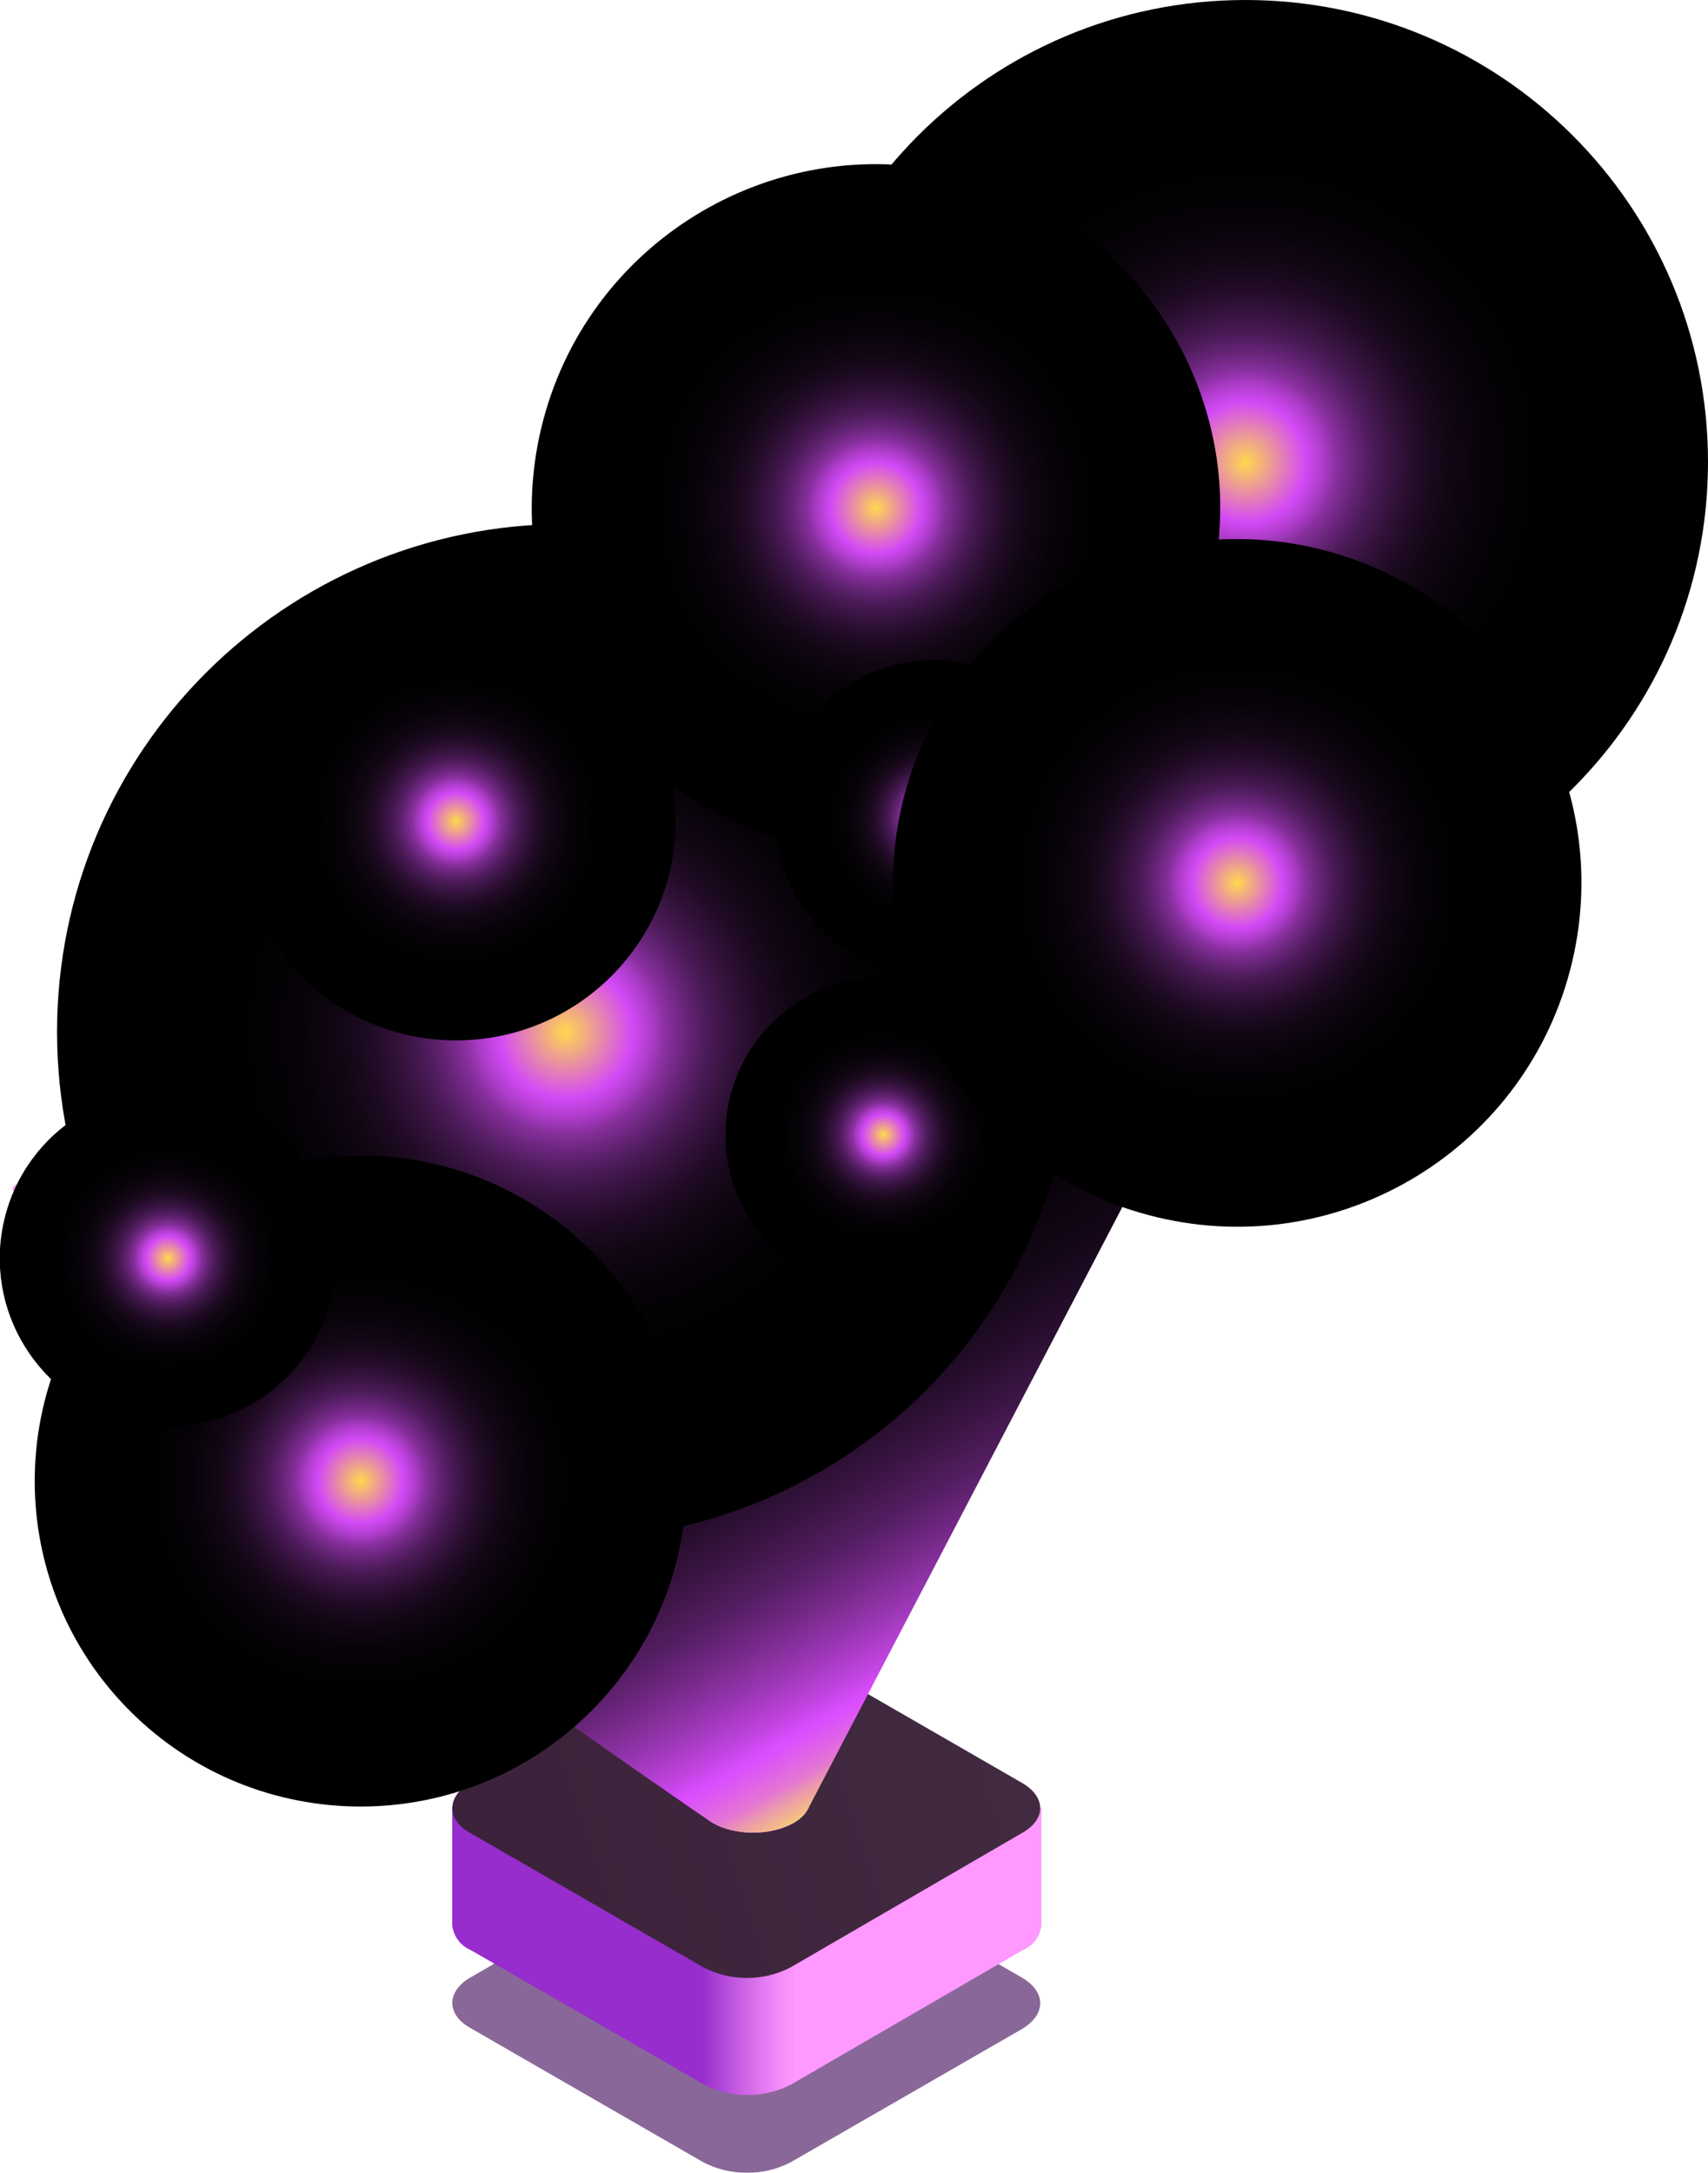 <svg width="217" height="276" viewBox="0 0 217 276" fill="none" xmlns="http://www.w3.org/2000/svg">
<g clip-path="url(#clip0_73_626)">
<g style="mix-blend-mode:multiply" opacity="0.6">
<path d="M129.848 251.214L100.195 234.112C98.491 233.245 96.606 232.794 94.694 232.794C92.782 232.794 90.897 233.245 89.193 234.112L59.728 251.214C56.702 252.971 56.725 255.899 59.728 257.586L89.404 274.688C91.108 275.554 92.993 276.006 94.905 276.006C96.817 276.006 98.702 275.554 100.406 274.688L129.895 257.703C132.945 255.829 132.898 253.018 129.848 251.214Z" fill="#3A0155"/>
</g>
<path d="M78.472 136.184V141.338C78.423 141.85 78.255 142.342 77.983 142.777C77.71 143.212 77.339 143.578 76.9 143.845L66.836 149.632C65.968 150.147 65.264 149.843 65.264 148.976V143.798C65.378 142.603 65.773 141.451 66.417 140.438C67.061 139.424 67.936 138.576 68.971 137.965C70.402 139.089 73.334 137.403 74.765 134.615C76.806 133.537 78.472 134.123 78.472 136.184ZM71.856 135.88C73.214 135.068 74.362 133.951 75.21 132.616C76.057 131.282 76.58 129.768 76.736 128.196C76.736 125.501 74.554 124.588 71.856 126.134C70.5 126.947 69.353 128.065 68.505 129.399C67.658 130.733 67.135 132.246 66.977 133.818C66.977 136.583 69.182 137.496 71.856 135.88ZM160.181 61.404C158.914 63.746 156.357 65.316 155.114 64.332C154.214 64.868 153.453 65.607 152.891 66.49C152.329 67.373 151.981 68.375 151.877 69.416V73.937C151.877 74.687 152.487 74.945 153.261 74.5L162.035 69.439C162.414 69.211 162.735 68.897 162.971 68.523C163.207 68.149 163.353 67.724 163.395 67.284V62.762C163.395 60.912 161.87 60.373 160.181 61.404ZM157.648 62.575C158.825 61.863 159.82 60.887 160.553 59.724C161.286 58.561 161.737 57.243 161.87 55.875C161.87 53.532 159.97 52.712 157.624 54.071C156.439 54.779 155.436 55.753 154.695 56.916C153.954 58.079 153.495 59.399 153.355 60.771C153.378 63.114 155.302 63.934 157.648 62.575ZM119.901 105.424C119.268 106.689 117.954 107.439 117.297 106.923C116.836 107.203 116.445 107.585 116.156 108.04C115.867 108.495 115.688 109.011 115.632 109.547V111.89C115.632 112.288 115.96 112.429 116.359 112.195L120.863 109.594C121.061 109.476 121.229 109.312 121.351 109.117C121.473 108.921 121.547 108.699 121.567 108.47V106.127C121.567 105.424 120.84 105.002 119.901 105.424ZM118.611 106.033C119.214 105.658 119.723 105.151 120.101 104.55C120.479 103.949 120.716 103.271 120.793 102.566C120.793 101.371 119.807 100.949 118.611 101.652C118 102.014 117.482 102.514 117.099 103.113C116.716 103.711 116.479 104.39 116.406 105.096C116.406 106.408 117.297 106.83 118.611 106.127V106.033ZM59.564 106.197C58.766 107.767 57.218 108.727 56.303 108.095C55.722 108.44 55.23 108.917 54.868 109.486C54.505 110.056 54.281 110.703 54.215 111.375V114.28C54.215 114.772 54.614 114.936 55.106 114.654L60.76 111.398C61.008 111.249 61.218 111.045 61.373 110.801C61.528 110.557 61.623 110.28 61.651 109.992V107.181C61.651 106.033 60.736 105.635 59.564 106.291V106.197ZM57.945 106.947C58.709 106.488 59.355 105.857 59.831 105.104C60.308 104.352 60.602 103.499 60.69 102.613C60.69 101.113 59.446 100.598 57.945 101.465C57.177 101.92 56.528 102.549 56.051 103.303C55.574 104.056 55.283 104.911 55.2 105.799C55.2 107.392 56.42 107.907 57.945 107.04V106.947ZM111.292 67.12C112.056 66.667 112.703 66.041 113.18 65.292C113.657 64.543 113.95 63.693 114.036 62.809C114.036 61.286 112.817 60.771 111.292 61.638C110.53 62.1 109.886 62.731 109.41 63.483C108.934 64.235 108.638 65.087 108.547 65.972C108.547 67.635 109.79 68.151 111.292 67.26V67.12ZM112.934 66.37C112.113 67.94 110.588 68.9 109.673 68.268C109.088 68.609 108.594 69.084 108.231 69.655C107.867 70.225 107.646 70.874 107.585 71.548V74.453C107.585 74.945 107.984 75.109 108.477 74.828L114.13 71.571C114.351 71.427 114.539 71.238 114.68 71.015C114.822 70.793 114.914 70.543 114.951 70.283V67.401C114.951 66.253 114.083 65.855 112.934 66.511V66.37ZM23.014 161.65C22.216 163.22 20.55 164.18 19.753 163.548C19.172 163.893 18.68 164.37 18.318 164.939C17.955 165.509 17.732 166.156 17.665 166.828V169.733C17.665 170.225 18.064 170.389 18.556 170.107L24.21 166.851C24.458 166.702 24.668 166.498 24.823 166.254C24.978 166.01 25.073 165.733 25.102 165.445V162.587C25.102 161.439 24.163 161.041 23.014 161.65ZM21.395 162.4C22.156 161.943 22.8 161.316 23.276 160.568C23.753 159.82 24.048 158.971 24.14 158.089C24.14 156.566 22.896 156.051 21.395 156.918C20.643 157.39 20.014 158.033 19.557 158.795C19.101 159.556 18.83 160.414 18.768 161.299C18.768 162.798 19.87 163.313 21.395 162.447V162.4ZM45.816 184.703C46.578 184.247 47.224 183.621 47.7 182.872C48.177 182.124 48.471 181.275 48.561 180.392C48.561 178.869 47.341 178.354 45.816 179.244C45.05 179.695 44.403 180.321 43.925 181.07C43.448 181.82 43.156 182.671 43.072 183.555C43.072 185.078 44.291 185.617 45.816 184.75V184.703ZM47.459 183.953C46.637 185.523 44.995 186.46 44.174 185.827C43.593 186.173 43.102 186.649 42.739 187.219C42.376 187.789 42.153 188.435 42.086 189.107V192.106C42.086 192.598 42.485 192.762 42.978 192.481L48.655 189.201C48.903 189.052 49.113 188.848 49.268 188.604C49.422 188.36 49.518 188.083 49.546 187.795V184.867C49.546 183.719 48.608 183.321 47.459 184V183.953ZM109.438 154.622L115.092 151.342C115.34 151.193 115.55 150.989 115.705 150.745C115.86 150.501 115.955 150.224 115.984 149.936V147.008C115.984 145.86 115.045 145.462 113.896 146.141C113.075 147.711 111.55 148.648 110.635 148.015C110.05 148.356 109.556 148.832 109.192 149.402C108.829 149.973 108.608 150.622 108.547 151.295V154.224C108.547 154.622 108.946 154.88 109.438 154.622ZM112.254 146.914C113.013 146.449 113.652 145.812 114.121 145.056C114.59 144.299 114.874 143.443 114.951 142.557C114.951 141.034 113.731 140.518 112.207 141.409C111.443 141.863 110.797 142.489 110.321 143.238C109.844 143.987 109.55 144.837 109.462 145.719C109.509 147.242 110.752 147.758 112.254 146.891V146.914ZM160.955 105.424C160.158 106.994 158.609 107.931 157.695 107.298C157.114 107.643 156.622 108.12 156.259 108.69C155.897 109.259 155.673 109.906 155.607 110.578V113.507C155.607 113.975 156.005 114.162 156.498 113.881L162.152 110.601C162.4 110.453 162.61 110.248 162.765 110.004C162.919 109.76 163.015 109.483 163.043 109.196V106.221C163.043 105.073 162.105 104.674 160.955 105.424ZM159.313 106.174C160.078 105.716 160.725 105.085 161.202 104.333C161.679 103.58 161.972 102.726 162.058 101.84C162.058 100.317 160.838 99.801 159.313 100.668C158.552 101.13 157.908 101.762 157.432 102.514C156.955 103.266 156.66 104.117 156.568 105.002C156.568 106.455 157.812 106.97 159.313 106.103V106.174ZM183.57 30.737L168.251 49.479C169.191 50.26 169.928 51.255 170.402 52.38C170.875 53.506 171.071 54.728 170.973 55.945C170.973 62.973 165.507 71.899 158.586 76.374L159.712 97.88C164.404 95.397 168.087 97.06 168.087 101.746C167.805 104.57 166.864 107.289 165.341 109.686C163.817 112.082 161.753 114.088 159.313 115.545C154.621 118.333 150.563 116.669 150.563 111.843C150.842 109.116 151.739 106.487 153.186 104.158C154.633 101.828 156.592 99.857 158.914 98.396L157.765 76.936C153.073 79.583 149.108 79.607 146.715 77.451L125.602 101.441C125.639 101.823 125.639 102.207 125.602 102.589C125.382 104.868 124.63 107.063 123.408 108.999C122.186 110.936 120.527 112.559 118.564 113.741C114.67 116.084 111.526 114.631 111.526 110.742C111.75 108.468 112.503 106.277 113.725 104.345C114.947 102.413 116.604 100.793 118.564 99.614C121.755 97.787 124.406 98.372 125.297 100.762L146.129 77.006C144.817 75.408 144.148 73.378 144.252 71.314C144.308 69.083 144.752 66.879 145.566 64.801L117.743 70.095C116.17 72.788 113.954 75.05 111.292 76.678C109.892 77.569 108.259 78.026 106.6 77.99L83.727 120.746C84.886 121.623 85.804 122.779 86.395 124.106C86.985 125.434 87.23 126.889 87.105 128.336C86.914 132.668 85.614 136.879 83.328 140.565L105.779 145.462C107.359 142.754 109.583 140.477 112.254 138.832C117.086 136.044 121.004 137.707 121.004 142.51C120.726 145.333 119.79 148.051 118.27 150.447C116.751 152.844 114.69 154.851 112.254 156.309C107.421 159.097 103.503 157.433 103.503 152.607C103.597 150.419 104.208 148.283 105.286 146.375L82.788 141.456C80.066 145.886 76.317 149.599 71.856 152.279C69.876 153.502 67.663 154.3 65.358 154.622L52.432 175.917C53.161 176.399 53.746 177.07 54.122 177.859C54.498 178.647 54.652 179.523 54.567 180.392C54.289 183.215 53.352 185.933 51.833 188.33C50.313 190.726 48.253 192.733 45.816 194.191C40.984 196.979 37.066 195.316 37.066 190.489C37.347 187.671 38.285 184.957 39.805 182.565C41.324 180.173 43.383 178.169 45.816 176.714C46.686 176.097 47.685 175.686 48.738 175.511C49.791 175.337 50.869 175.404 51.892 175.707L64.607 154.622C59.916 154.786 56.772 151.74 56.631 146.211L29.887 160.104C28.713 164.974 25.661 169.184 21.395 171.818C16.562 174.582 12.621 172.942 12.621 168.116C12.848 164.679 14.153 161.4 16.351 158.745L1.713 151.295C1.548 151.295 1.572 150.967 1.713 150.733C1.853 150.499 2.135 150.335 2.276 150.428L17.032 158.042C18.266 156.586 19.732 155.343 21.372 154.364C26.181 151.576 30.122 153.24 30.122 158.066C30.144 158.479 30.144 158.894 30.122 159.307L56.725 145.485C56.913 139.066 60.948 131.429 66.578 125.993L61.511 113.717C60.48 114.781 59.313 115.703 58.039 116.458C53.206 119.223 49.288 117.583 49.288 112.757C49.566 109.934 50.502 107.216 52.022 104.819C53.542 102.423 55.602 100.416 58.039 98.958C62.871 96.17 66.789 97.834 66.789 102.66C66.497 106.5 64.89 110.124 62.238 112.921L67.329 125.291C68.773 124.002 70.345 122.864 72.02 121.894C76.525 119.293 80.56 118.942 83.375 120.441L106.037 77.92C104.937 77.688 103.967 77.049 103.318 76.133C102.67 75.216 102.393 74.089 102.541 72.977C102.817 70.157 103.753 67.441 105.273 65.048C106.793 62.655 108.854 60.653 111.292 59.201C116.124 56.413 120.042 58.053 120.042 62.88C119.958 65.074 119.355 67.218 118.283 69.135L145.988 63.864C148.381 58.222 152.483 53.47 157.718 50.276C161.753 47.933 165.366 47.675 167.806 49.104L183.195 30.362C183.383 30.128 183.617 30.034 183.758 30.151C183.899 30.268 183.734 30.456 183.57 30.667V30.737ZM65.898 103.081C65.898 98.7 62.332 97.177 57.945 99.708C55.726 101.026 53.85 102.847 52.468 105.025C51.086 107.203 50.238 109.675 49.992 112.241C49.992 116.622 53.558 118.122 57.945 115.615C60.164 114.297 62.04 112.475 63.422 110.298C64.804 108.12 65.652 105.648 65.898 103.081ZM29.348 158.534C29.348 154.153 25.759 152.631 21.395 155.161C19.176 156.479 17.3 158.3 15.918 160.478C14.536 162.656 13.688 165.128 13.442 167.694C13.442 172.075 17.008 173.575 21.395 171.068C23.605 169.74 25.475 167.916 26.855 165.74C28.236 163.564 29.089 161.097 29.348 158.534ZM45.769 177.464C43.551 178.782 41.674 180.603 40.292 182.781C38.911 184.959 38.062 187.431 37.817 189.997C37.817 194.378 41.383 195.878 45.769 193.348C47.988 192.03 49.865 190.208 51.246 188.03C52.628 185.853 53.476 183.38 53.722 180.814C53.769 176.433 50.203 174.934 45.816 177.464H45.769ZM104.301 152.139C104.301 156.519 107.867 158.019 112.254 155.489C114.478 154.166 116.359 152.337 117.741 150.151C119.123 147.964 119.968 145.483 120.206 142.908C120.206 138.527 116.64 137.028 112.254 139.558C110.029 140.88 108.148 142.709 106.766 144.896C105.384 147.082 104.539 149.564 104.301 152.139ZM71.856 122.69C63.904 127.376 57.429 137.496 57.429 145.462C57.429 153.427 63.904 156.145 71.856 151.553C79.809 146.961 86.307 136.747 86.307 128.805C86.307 120.863 79.762 118.098 71.856 122.69ZM119.244 63.254C119.244 58.873 115.679 57.374 111.292 59.904C109.049 61.24 107.157 63.091 105.774 65.304C104.391 67.516 103.556 70.026 103.339 72.625C103.339 77.006 106.905 78.529 111.292 75.999C113.538 74.661 115.431 72.806 116.815 70.589C118.198 68.372 119.031 65.858 119.244 63.254ZM124.875 103.081C124.875 99.637 122.06 98.396 118.611 100.434C116.866 101.479 115.391 102.917 114.303 104.634C113.215 106.351 112.545 108.298 112.347 110.32C112.347 113.764 115.162 115.006 118.611 112.944C120.353 111.902 121.827 110.467 122.914 108.755C124.002 107.042 124.673 105.099 124.875 103.081ZM159.313 98.864C157.094 100.182 155.218 102.004 153.836 104.182C152.454 106.359 151.606 108.832 151.36 111.398C151.36 115.732 154.832 117.138 159.313 114.795C161.529 113.471 163.404 111.649 164.789 109.472C166.174 107.296 167.03 104.827 167.289 102.261C167.289 97.787 163.7 96.287 159.313 98.817V98.864ZM157.648 51.072C150.61 55.055 145.097 63.934 145.097 70.822C145.097 77.709 150.727 80.192 157.648 76.116C164.568 72.04 170.175 63.278 170.175 56.367C170.175 49.456 164.545 47.089 157.648 51.072Z" fill="url(#paint0_linear_73_626)"/>
<path d="M57.452 229.59V244.49C57.513 245.188 57.764 245.856 58.177 246.421C58.591 246.987 59.151 247.429 59.798 247.7L89.474 264.802C91.178 265.668 93.064 266.119 94.976 266.119C96.888 266.119 98.773 265.668 100.477 264.802L129.965 247.7C130.606 247.433 131.162 246.998 131.575 246.441C131.988 245.884 132.242 245.226 132.311 244.537V229.637L57.452 229.59Z" fill="url(#paint1_linear_73_626)"/>
<path d="M129.848 226.474L100.195 209.372C98.491 208.506 96.606 208.054 94.694 208.054C92.782 208.054 90.897 208.506 89.193 209.372L59.728 226.474C56.701 228.231 56.725 231.16 59.728 232.823L89.404 249.925C91.106 250.797 92.992 251.251 94.905 251.251C96.818 251.251 98.704 250.797 100.406 249.925L129.871 232.823C132.945 231.089 132.898 228.231 129.848 226.474Z" fill="url(#paint2_linear_73_626)"/>
<path d="M95.691 232.8C99.695 232.8 102.94 230.922 102.94 228.606C102.94 226.29 99.695 224.413 95.691 224.413C91.688 224.413 88.442 226.29 88.442 228.606C88.442 230.922 91.688 232.8 95.691 232.8Z" fill="url(#paint3_linear_73_626)"/>
<path style="mix-blend-mode:screen" d="M39.6 195.128C39.6 196.206 89.146 230.762 90.553 231.558C92.141 232.366 93.897 232.788 95.679 232.788C97.461 232.788 99.218 232.366 100.805 231.558C101.567 231.165 102.202 230.564 102.635 229.824L165.835 108.821C189.341 58.686 22.451 180.392 39.6 195.128Z" fill="url(#paint4_linear_73_626)"/>
<path style="mix-blend-mode:screen" d="M158.234 117.372C190.69 117.372 217 91.097 217 58.686C217 26.275 190.69 0 158.234 0C125.779 0 99.468 26.275 99.468 58.686C99.468 91.097 125.779 117.372 158.234 117.372Z" fill="url(#paint5_radial_73_626)"/>
<path style="mix-blend-mode:screen" d="M71.856 195.597C107.538 195.597 136.464 166.71 136.464 131.077C136.464 95.444 107.538 66.558 71.856 66.558C36.175 66.558 7.249 95.444 7.249 131.077C7.249 166.71 36.175 195.597 71.856 195.597Z" fill="url(#paint6_radial_73_626)"/>
<path style="mix-blend-mode:screen" d="M75.096 217.364C91.266 201.216 91.266 175.035 75.096 158.887C58.926 142.739 32.709 142.739 16.539 158.887C0.369 175.035 0.369 201.216 16.539 217.364C32.709 233.512 58.926 233.512 75.096 217.364Z" fill="url(#paint7_radial_73_626)"/>
<path style="mix-blend-mode:screen" d="M42.144 164.741C44.855 153.269 37.74 141.774 26.253 139.067C14.765 136.359 3.255 143.464 0.544 154.936C-2.168 166.408 4.947 177.903 16.434 180.61C27.922 183.318 39.432 176.213 42.144 164.741Z" fill="url(#paint8_radial_73_626)"/>
<path style="mix-blend-mode:screen" d="M57.945 132.155C73.35 132.155 85.838 119.684 85.838 104.299C85.838 88.915 73.35 76.444 57.945 76.444C42.54 76.444 30.052 88.915 30.052 104.299C30.052 119.684 42.54 132.155 57.945 132.155Z" fill="url(#paint9_radial_73_626)"/>
<path style="mix-blend-mode:screen" d="M153.853 74.562C159.401 51.089 144.844 27.57 121.339 22.029C97.834 16.489 74.282 31.027 68.735 54.499C63.187 77.972 77.744 101.492 101.249 107.032C124.754 112.572 148.305 98.035 153.853 74.562Z" fill="url(#paint10_radial_73_626)"/>
<path style="mix-blend-mode:screen" d="M138.15 108.536C140.698 97.757 134.013 86.956 123.219 84.412C112.425 81.867 101.609 88.543 99.062 99.323C96.514 110.102 103.199 120.903 113.993 123.447C124.787 125.991 135.603 119.315 138.15 108.536Z" fill="url(#paint11_radial_73_626)"/>
<path style="mix-blend-mode:screen" d="M112.254 164.204C123.344 164.204 132.335 155.225 132.335 144.15C132.335 133.074 123.344 124.096 112.254 124.096C101.163 124.096 92.172 133.074 92.172 144.15C92.172 155.225 101.163 164.204 112.254 164.204Z" fill="url(#paint12_radial_73_626)"/>
<path style="mix-blend-mode:screen" d="M199.713 122.3C205.326 98.843 190.835 75.283 167.346 69.677C143.857 64.072 120.265 78.543 114.651 102.001C109.038 125.458 123.529 149.018 147.019 154.623C170.508 160.229 194.1 145.757 199.713 122.3Z" fill="url(#paint13_radial_73_626)"/>
</g>
<defs>
<linearGradient id="paint0_linear_73_626" x1="161.401" y1="59.857" x2="25.197" y2="182.451" gradientUnits="userSpaceOnUse">
<stop stop-color="#FFD3F9"/>
<stop offset="0.64" stop-color="#FFADF5"/>
<stop offset="1" stop-color="#FF9EF4"/>
</linearGradient>
<linearGradient id="paint1_linear_73_626" x1="101.063" y1="247.887" x2="89.146" y2="247.887" gradientUnits="userSpaceOnUse">
<stop stop-color="#FF98FF"/>
<stop offset="0.19" stop-color="#F28AF8"/>
<stop offset="0.54" stop-color="#CE66E7"/>
<stop offset="1" stop-color="#962DCC"/>
</linearGradient>
<linearGradient id="paint2_linear_73_626" x1="173.67" y1="203.796" x2="64.284" y2="239.776" gradientUnits="userSpaceOnUse">
<stop stop-color="#473046"/>
<stop offset="1" stop-color="#3B223A"/>
</linearGradient>
<linearGradient id="paint3_linear_73_626" x1="100.891" y1="218.274" x2="93.658" y2="232.612" gradientUnits="userSpaceOnUse">
<stop stop-color="#FFAFF5"/>
<stop offset="0.19" stop-color="#FFA7F9"/>
<stop offset="0.57" stop-color="#FF9CFD"/>
<stop offset="1" stop-color="#FF98FF"/>
</linearGradient>
<linearGradient id="paint4_linear_73_626" x1="98.225" y1="137.824" x2="140.085" y2="210.429" gradientUnits="userSpaceOnUse">
<stop/>
<stop offset="0.22" stop-color="#020102"/>
<stop offset="0.34" stop-color="#09030A"/>
<stop offset="0.44" stop-color="#140718"/>
<stop offset="0.52" stop-color="#250D2B"/>
<stop offset="0.59" stop-color="#3B1544"/>
<stop offset="0.66" stop-color="#551E63"/>
<stop offset="0.72" stop-color="#752988"/>
<stop offset="0.78" stop-color="#9936B2"/>
<stop offset="0.84" stop-color="#C144E1"/>
<stop offset="0.87" stop-color="#DB4DFF"/>
<stop offset="0.88" stop-color="#DC52FA"/>
<stop offset="0.9" stop-color="#DF60EB"/>
<stop offset="0.93" stop-color="#E477D2"/>
<stop offset="0.95" stop-color="#EB97AF"/>
<stop offset="0.98" stop-color="#F4C082"/>
<stop offset="1" stop-color="#FFF04D"/>
</linearGradient>
<radialGradient id="paint5_radial_73_626" cx="0" cy="0" r="1" gradientUnits="userSpaceOnUse" gradientTransform="translate(158.234 58.686) scale(58.766 58.686)">
<stop stop-color="#FFD84D"/>
<stop offset="0.13" stop-color="#D34AF6"/>
<stop offset="0.17" stop-color="#AC3CC8"/>
<stop offset="0.2" stop-color="#872F9D"/>
<stop offset="0.24" stop-color="#662477"/>
<stop offset="0.28" stop-color="#4A1A57"/>
<stop offset="0.33" stop-color="#33123B"/>
<stop offset="0.38" stop-color="#200B25"/>
<stop offset="0.44" stop-color="#120614"/>
<stop offset="0.52" stop-color="#070309"/>
<stop offset="0.62" stop-color="#020102"/>
<stop offset="0.92"/>
</radialGradient>
<radialGradient id="paint6_radial_73_626" cx="0" cy="0" r="1" gradientUnits="userSpaceOnUse" gradientTransform="translate(71.856 131.077) scale(64.607 64.519)">
<stop stop-color="#FFD84D"/>
<stop offset="0.13" stop-color="#D34AF6"/>
<stop offset="0.17" stop-color="#AC3CC8"/>
<stop offset="0.2" stop-color="#872F9D"/>
<stop offset="0.24" stop-color="#662477"/>
<stop offset="0.28" stop-color="#4A1A57"/>
<stop offset="0.33" stop-color="#33123B"/>
<stop offset="0.38" stop-color="#200B25"/>
<stop offset="0.44" stop-color="#120614"/>
<stop offset="0.52" stop-color="#070309"/>
<stop offset="0.62" stop-color="#020102"/>
<stop offset="0.92"/>
</radialGradient>
<radialGradient id="paint7_radial_73_626" cx="0" cy="0" r="1" gradientUnits="userSpaceOnUse" gradientTransform="translate(45.817 188.127) scale(41.406 41.35)">
<stop stop-color="#FFD84D"/>
<stop offset="0.13" stop-color="#D34AF6"/>
<stop offset="0.17" stop-color="#AC3CC8"/>
<stop offset="0.2" stop-color="#872F9D"/>
<stop offset="0.24" stop-color="#662477"/>
<stop offset="0.28" stop-color="#4A1A57"/>
<stop offset="0.33" stop-color="#33123B"/>
<stop offset="0.38" stop-color="#200B25"/>
<stop offset="0.44" stop-color="#120614"/>
<stop offset="0.52" stop-color="#070309"/>
<stop offset="0.62" stop-color="#020102"/>
<stop offset="0.92"/>
</radialGradient>
<radialGradient id="paint8_radial_73_626" cx="0" cy="0" r="1" gradientUnits="userSpaceOnUse" gradientTransform="translate(21.341 159.845) scale(21.372 21.343)">
<stop stop-color="#FFD84D"/>
<stop offset="0.13" stop-color="#D34AF6"/>
<stop offset="0.17" stop-color="#AC3CC8"/>
<stop offset="0.2" stop-color="#872F9D"/>
<stop offset="0.24" stop-color="#662477"/>
<stop offset="0.28" stop-color="#4A1A57"/>
<stop offset="0.33" stop-color="#33123B"/>
<stop offset="0.38" stop-color="#200B25"/>
<stop offset="0.44" stop-color="#120614"/>
<stop offset="0.52" stop-color="#070309"/>
<stop offset="0.62" stop-color="#020102"/>
<stop offset="0.92"/>
</radialGradient>
<radialGradient id="paint9_radial_73_626" cx="0" cy="0" r="1" gradientUnits="userSpaceOnUse" gradientTransform="translate(57.945 104.299) scale(27.893 27.855)">
<stop stop-color="#FFD84D"/>
<stop offset="0.13" stop-color="#D34AF6"/>
<stop offset="0.17" stop-color="#AC3CC8"/>
<stop offset="0.2" stop-color="#872F9D"/>
<stop offset="0.24" stop-color="#662477"/>
<stop offset="0.28" stop-color="#4A1A57"/>
<stop offset="0.33" stop-color="#33123B"/>
<stop offset="0.38" stop-color="#200B25"/>
<stop offset="0.44" stop-color="#120614"/>
<stop offset="0.52" stop-color="#070309"/>
<stop offset="0.62" stop-color="#020102"/>
<stop offset="0.92"/>
</radialGradient>
<radialGradient id="paint10_radial_73_626" cx="0" cy="0" r="1" gradientUnits="userSpaceOnUse" gradientTransform="translate(111.291 64.521) scale(43.728 43.669)">
<stop stop-color="#FFD84D"/>
<stop offset="0.13" stop-color="#D34AF6"/>
<stop offset="0.17" stop-color="#AC3CC8"/>
<stop offset="0.2" stop-color="#872F9D"/>
<stop offset="0.24" stop-color="#662477"/>
<stop offset="0.28" stop-color="#4A1A57"/>
<stop offset="0.33" stop-color="#33123B"/>
<stop offset="0.38" stop-color="#200B25"/>
<stop offset="0.44" stop-color="#120614"/>
<stop offset="0.52" stop-color="#070309"/>
<stop offset="0.62" stop-color="#020102"/>
<stop offset="0.92"/>
</radialGradient>
<radialGradient id="paint11_radial_73_626" cx="0" cy="0" r="1" gradientUnits="userSpaceOnUse" gradientTransform="translate(118.602 103.927) scale(20.081 20.054)">
<stop stop-color="#FFD84D"/>
<stop offset="0.13" stop-color="#D34AF6"/>
<stop offset="0.17" stop-color="#AC3CC8"/>
<stop offset="0.2" stop-color="#872F9D"/>
<stop offset="0.24" stop-color="#662477"/>
<stop offset="0.28" stop-color="#4A1A57"/>
<stop offset="0.33" stop-color="#33123B"/>
<stop offset="0.38" stop-color="#200B25"/>
<stop offset="0.44" stop-color="#120614"/>
<stop offset="0.52" stop-color="#070309"/>
<stop offset="0.62" stop-color="#020102"/>
<stop offset="0.92"/>
</radialGradient>
<radialGradient id="paint12_radial_73_626" cx="0" cy="0" r="1" gradientUnits="userSpaceOnUse" gradientTransform="translate(112.254 144.15) scale(20.081 20.054)">
<stop stop-color="#FFD84D"/>
<stop offset="0.13" stop-color="#D34AF6"/>
<stop offset="0.17" stop-color="#AC3CC8"/>
<stop offset="0.2" stop-color="#872F9D"/>
<stop offset="0.24" stop-color="#662477"/>
<stop offset="0.28" stop-color="#4A1A57"/>
<stop offset="0.33" stop-color="#33123B"/>
<stop offset="0.38" stop-color="#200B25"/>
<stop offset="0.44" stop-color="#120614"/>
<stop offset="0.52" stop-color="#070309"/>
<stop offset="0.62" stop-color="#020102"/>
<stop offset="0.92"/>
</radialGradient>
<radialGradient id="paint13_radial_73_626" cx="0" cy="0" r="1" gradientUnits="userSpaceOnUse" gradientTransform="translate(157.187 112.143) scale(43.728 43.669)">
<stop stop-color="#FFD84D"/>
<stop offset="0.13" stop-color="#D34AF6"/>
<stop offset="0.17" stop-color="#AC3CC8"/>
<stop offset="0.2" stop-color="#872F9D"/>
<stop offset="0.24" stop-color="#662477"/>
<stop offset="0.28" stop-color="#4A1A57"/>
<stop offset="0.33" stop-color="#33123B"/>
<stop offset="0.38" stop-color="#200B25"/>
<stop offset="0.44" stop-color="#120614"/>
<stop offset="0.52" stop-color="#070309"/>
<stop offset="0.62" stop-color="#020102"/>
<stop offset="0.92"/>
</radialGradient>
<clipPath id="clip0_73_626">
<rect width="217" height="276" fill="white"/>
</clipPath>
</defs>
</svg>
